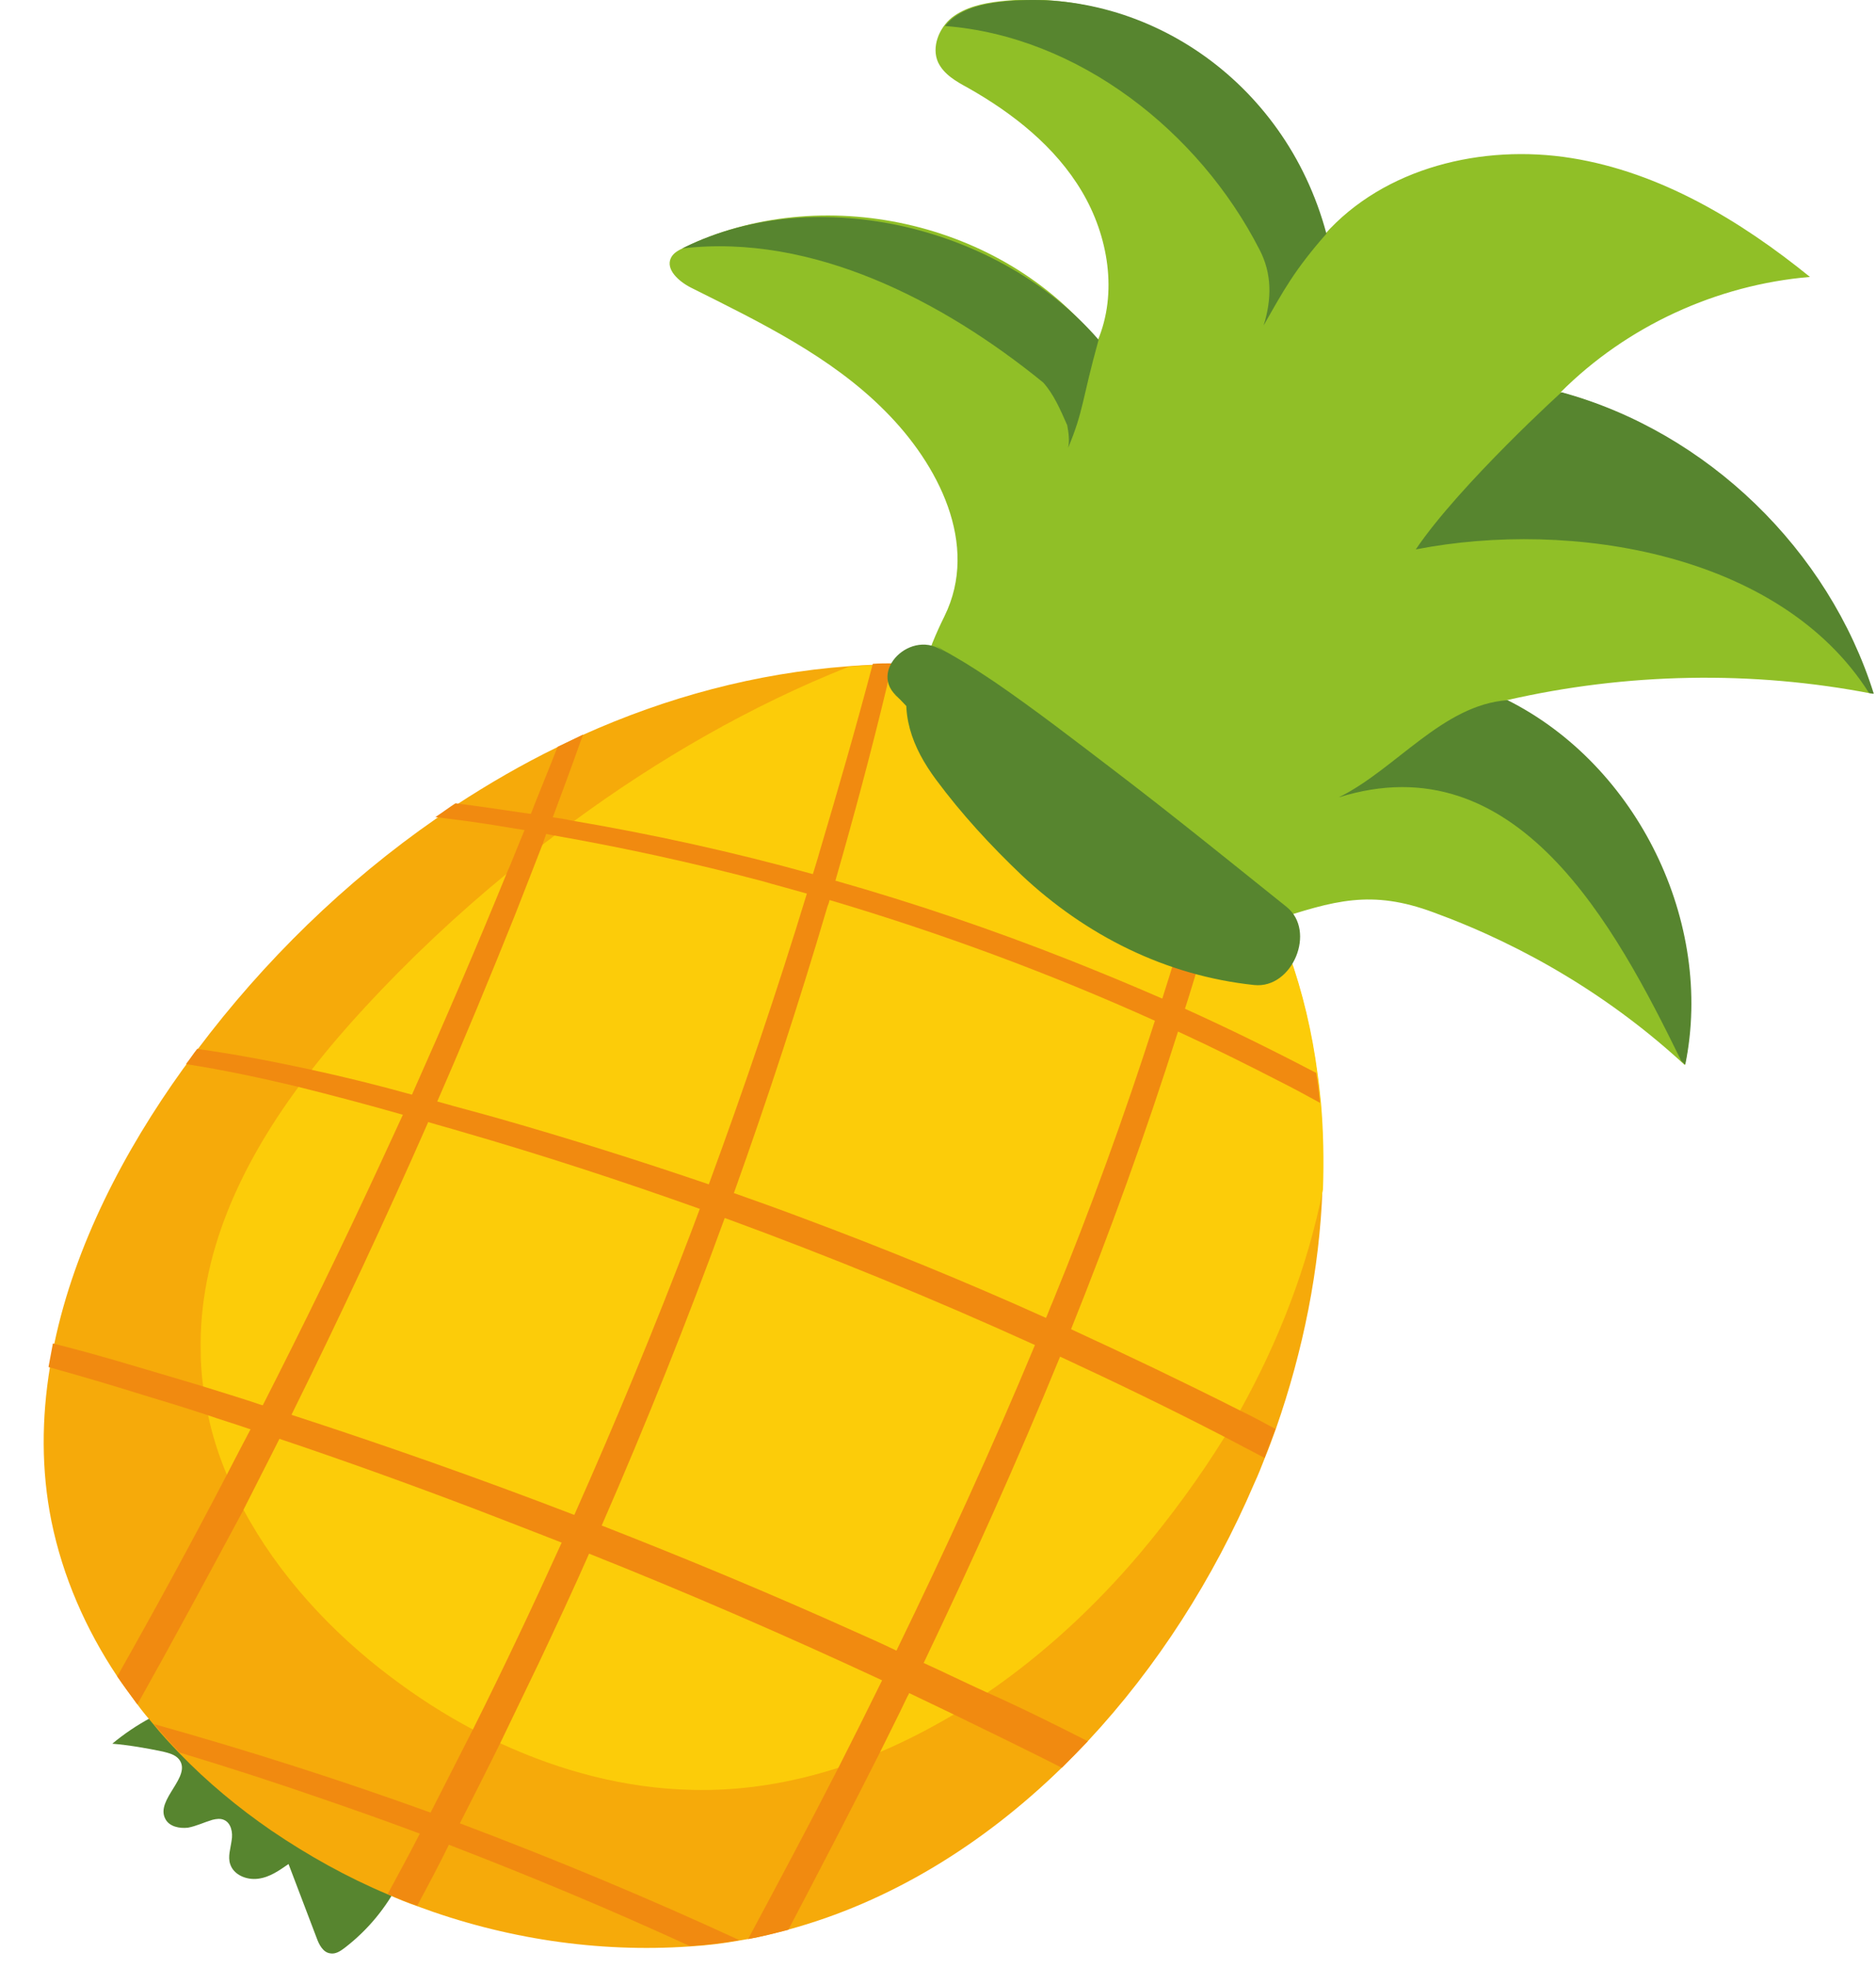 <svg width="41" height="43" viewBox="0 0 41 43" fill="none" xmlns="http://www.w3.org/2000/svg">
<path d="M4.214 37.145C3.57 37.349 2.969 37.671 2.454 38.1C2.83 38.132 3.195 38.196 3.56 38.272C3.688 38.304 3.828 38.336 3.914 38.443C4.203 38.819 3.388 39.323 3.613 39.742C3.699 39.913 3.924 39.956 4.107 39.935C4.289 39.902 4.461 39.817 4.643 39.763C4.729 39.742 4.815 39.731 4.89 39.763C5.051 39.827 5.094 40.042 5.062 40.214C5.04 40.385 4.976 40.568 5.03 40.729C5.105 40.965 5.384 41.083 5.641 41.05C5.899 41.018 6.103 40.868 6.306 40.729C6.51 41.265 6.714 41.801 6.918 42.338C6.972 42.488 7.057 42.66 7.218 42.681C7.336 42.703 7.444 42.628 7.53 42.563C8.034 42.177 8.442 41.684 8.731 41.115C8.882 40.825 8.978 40.428 8.731 40.203L4.214 37.145Z" fill="#57852F"/>
<path d="M23.774 38.045C23.592 38.238 23.399 38.431 23.206 38.624C21.478 40.309 19.439 41.564 17.218 42.165C16.929 42.24 16.639 42.315 16.339 42.369C16.274 42.38 16.221 42.39 16.156 42.401C15.802 42.465 15.437 42.508 15.073 42.53C13.055 42.669 11.017 42.358 9.118 41.65C8.903 41.575 8.688 41.489 8.474 41.392C7.583 41.017 6.736 40.545 5.931 39.998C5.212 39.504 4.525 38.935 3.914 38.302C3.721 38.099 3.527 37.895 3.356 37.68C3.238 37.541 3.109 37.39 3.002 37.24C2.852 37.036 2.701 36.832 2.562 36.629C1.875 35.599 1.371 34.45 1.124 33.238C0.899 32.122 0.909 30.985 1.092 29.869C1.124 29.697 1.156 29.526 1.188 29.354C1.639 27.208 2.712 25.148 4 23.356L4.064 23.27C4.15 23.163 4.225 23.045 4.311 22.938C5.77 20.995 7.54 19.268 9.536 17.884C9.686 17.787 9.826 17.68 9.976 17.584C10.684 17.122 11.425 16.693 12.176 16.328C12.358 16.242 12.551 16.146 12.733 16.06C14.568 15.234 16.521 14.708 18.538 14.558C18.635 14.547 18.742 14.547 18.839 14.536C18.914 14.536 19 14.526 19.075 14.526C19.214 14.515 19.364 14.515 19.504 14.515C22.551 14.483 24.751 15.405 26.564 17.863C26.693 18.034 26.822 18.217 26.939 18.399C26.95 18.41 26.95 18.42 26.961 18.42C27.959 19.933 28.549 21.65 28.785 23.453C28.817 23.667 28.839 23.882 28.86 24.096C28.914 24.719 28.924 25.341 28.903 25.974C28.839 27.723 28.485 29.504 27.884 31.221C27.809 31.425 27.733 31.639 27.648 31.843C27.573 32.036 27.497 32.229 27.412 32.412C26.521 34.493 25.287 36.425 23.774 38.045Z" fill="#F6AA0A"/>
<path d="M24.901 33.957C23.946 35.084 22.83 36.125 21.596 36.972C21.349 37.144 21.103 37.294 20.856 37.455C20.33 37.766 19.794 38.045 19.236 38.281C18.935 38.41 18.635 38.517 18.324 38.625C17.294 38.957 16.21 39.14 15.105 39.108C13.667 39.075 12.261 38.7 10.952 38.099C10.748 38.002 10.545 37.906 10.351 37.798C9.718 37.466 9.107 37.069 8.538 36.64C7.24 35.663 6.081 34.408 5.319 32.981C5.191 32.734 5.073 32.487 4.965 32.241C4.783 31.811 4.643 31.372 4.547 30.921C4.504 30.717 4.461 30.502 4.439 30.288C4.407 30.041 4.386 29.784 4.386 29.526C4.343 27.423 5.255 25.47 6.521 23.753C6.607 23.625 6.703 23.507 6.8 23.389C7.176 22.906 7.573 22.444 7.98 22.005C8.924 20.985 9.965 19.998 11.092 19.075C11.349 18.861 11.607 18.657 11.864 18.453C11.94 18.389 12.025 18.335 12.101 18.271C12.24 18.163 12.379 18.056 12.519 17.959C14.386 16.586 16.435 15.406 18.549 14.569C18.645 14.558 18.753 14.558 18.849 14.547C18.924 14.547 19.01 14.537 19.085 14.537C19.225 14.526 19.375 14.526 19.515 14.526C22.562 14.494 24.761 15.416 26.575 17.874C26.703 18.045 26.832 18.228 26.95 18.41C26.961 18.421 26.961 18.431 26.972 18.431C27.97 19.944 28.56 21.661 28.796 23.464C28.828 23.678 28.849 23.893 28.871 24.108C28.924 24.73 28.935 25.352 28.914 25.985C28.581 27.67 27.948 29.301 27.101 30.824C26.993 31.017 26.886 31.2 26.768 31.393C26.21 32.294 25.577 33.153 24.901 33.957Z" fill="#FCCC09"/>
<path d="M28.849 24.097C28.571 23.947 28.302 23.797 28.023 23.657C27.272 23.271 26.521 22.896 25.749 22.541C25.577 22.466 25.405 22.381 25.244 22.305C22.938 21.265 20.555 20.385 18.131 19.666C17.97 19.612 17.809 19.569 17.637 19.526C17.305 19.43 16.972 19.344 16.639 19.247C15.137 18.851 13.614 18.518 12.079 18.25C12.025 18.239 11.972 18.228 11.918 18.218C11.757 18.185 11.596 18.164 11.435 18.132C11.146 18.089 10.856 18.035 10.556 17.992C10.212 17.939 9.869 17.896 9.515 17.853C9.665 17.756 9.804 17.649 9.955 17.552C10.47 17.617 10.974 17.692 11.478 17.767C11.511 17.767 11.543 17.778 11.564 17.778C11.725 17.799 11.886 17.831 12.047 17.853C12.197 17.874 12.347 17.896 12.487 17.928C14.257 18.228 16.017 18.614 17.755 19.097C17.916 19.14 18.077 19.183 18.238 19.237C19.976 19.73 21.682 20.31 23.367 20.975C24.043 21.243 24.719 21.522 25.384 21.812C25.555 21.887 25.727 21.962 25.888 22.037C26.864 22.477 27.82 22.949 28.764 23.443C28.807 23.668 28.828 23.883 28.849 24.097Z" fill="#F18A10"/>
<path d="M27.637 31.855C27.347 31.705 27.047 31.544 26.757 31.393C25.577 30.782 24.375 30.202 23.173 29.645C23.044 29.591 22.927 29.526 22.798 29.473C22.733 29.441 22.68 29.419 22.615 29.387C20.394 28.378 18.141 27.456 15.856 26.619C15.673 26.554 15.491 26.49 15.298 26.415C13.581 25.803 11.843 25.235 10.094 24.73C9.847 24.655 9.6 24.591 9.354 24.516C9.171 24.462 8.978 24.408 8.796 24.355C8.045 24.14 7.272 23.936 6.499 23.743C5.695 23.55 4.879 23.378 4.064 23.25C4.15 23.142 4.225 23.024 4.311 22.917C4.429 22.939 4.547 22.949 4.665 22.971C5.373 23.078 6.081 23.217 6.778 23.368C7.519 23.529 8.259 23.711 8.989 23.915C9.171 23.968 9.364 24.011 9.547 24.065C9.997 24.194 10.459 24.312 10.909 24.441C12.454 24.881 13.978 25.363 15.491 25.878C15.673 25.943 15.856 26.007 16.049 26.072C16.532 26.243 17.015 26.415 17.497 26.597C19.311 27.273 21.102 28.003 22.862 28.797C23.044 28.883 23.227 28.958 23.409 29.044C24.643 29.612 25.877 30.202 27.09 30.814C27.358 30.943 27.615 31.082 27.873 31.222C27.798 31.436 27.712 31.64 27.637 31.855Z" fill="#F18A10"/>
<path d="M23.774 38.046C23.592 38.239 23.399 38.432 23.206 38.625C22.422 38.228 21.628 37.842 20.834 37.456C20.502 37.295 20.18 37.144 19.847 36.983C19.654 36.887 19.45 36.801 19.257 36.705C17.154 35.728 15.03 34.805 12.873 33.947C12.669 33.861 12.465 33.786 12.261 33.7C11.628 33.453 10.995 33.207 10.351 32.96C8.935 32.423 7.508 31.908 6.07 31.426C5.866 31.35 5.652 31.286 5.448 31.222C5.137 31.114 4.815 31.018 4.504 30.91C4.053 30.76 3.592 30.621 3.13 30.481C2.444 30.267 1.757 30.063 1.06 29.87C1.092 29.698 1.124 29.526 1.156 29.355C2.111 29.591 3.045 29.881 3.957 30.149C4.096 30.192 4.246 30.235 4.386 30.277C4.826 30.417 5.266 30.546 5.705 30.696C5.909 30.76 6.124 30.825 6.328 30.9C8.409 31.576 10.48 32.305 12.519 33.089C12.723 33.164 12.927 33.239 13.13 33.325C14.997 34.054 16.854 34.827 18.688 35.653C18.978 35.782 19.268 35.91 19.557 36.05C19.751 36.136 19.954 36.232 20.148 36.318C20.62 36.533 21.081 36.758 21.553 36.973C22.326 37.316 23.055 37.681 23.774 38.046Z" fill="#F18A10"/>
<path d="M16.156 42.391C15.802 42.456 15.437 42.499 15.072 42.52C13.345 41.726 11.596 40.996 9.815 40.31C9.6 40.224 9.386 40.149 9.171 40.063C8.484 39.806 7.787 39.559 7.1 39.323C6.049 38.958 4.987 38.614 3.924 38.293C3.731 38.089 3.538 37.885 3.366 37.67C3.377 37.67 3.388 37.681 3.399 37.681C5.427 38.25 7.444 38.894 9.429 39.612C9.643 39.688 9.858 39.773 10.072 39.848C12.122 40.621 14.16 41.469 16.156 42.391Z" fill="#F18A10"/>
<path d="M17.229 42.166C16.939 42.241 16.65 42.316 16.349 42.37C17.015 41.126 17.68 39.881 18.323 38.626C18.645 37.992 18.967 37.349 19.278 36.716C19.386 36.49 19.493 36.276 19.6 36.05C20.663 33.861 21.682 31.64 22.615 29.398C22.701 29.205 22.776 29.012 22.851 28.819C22.905 28.701 22.948 28.572 23.002 28.454C23.828 26.437 24.568 24.398 25.233 22.327C25.287 22.166 25.341 22.005 25.394 21.844C25.813 20.535 26.199 19.216 26.553 17.885C26.682 18.057 26.811 18.239 26.929 18.422C26.639 19.548 26.328 20.664 25.984 21.769C25.952 21.866 25.92 21.973 25.888 22.07C25.834 22.231 25.781 22.402 25.738 22.563C25.04 24.763 24.257 26.93 23.399 29.065C23.323 29.259 23.238 29.462 23.163 29.655C22.24 31.909 21.242 34.13 20.19 36.329C20.083 36.555 19.976 36.78 19.869 36.995C19.858 37.027 19.836 37.059 19.826 37.08C19.633 37.488 19.429 37.885 19.235 38.282C18.581 39.58 17.905 40.879 17.229 42.166Z" fill="#F18A10"/>
<path d="M9.118 41.64C8.903 41.565 8.688 41.479 8.474 41.383C8.71 40.943 8.946 40.514 9.171 40.074C9.246 39.923 9.332 39.773 9.407 39.612C9.719 39.001 10.03 38.389 10.341 37.778C11.017 36.426 11.661 35.063 12.283 33.69C12.38 33.486 12.465 33.282 12.562 33.078C13.463 31.05 14.311 29.001 15.105 26.919C15.169 26.747 15.233 26.576 15.298 26.404C15.362 26.233 15.427 26.061 15.491 25.878C16.264 23.775 16.983 21.662 17.637 19.516C17.68 19.376 17.723 19.237 17.766 19.097C17.809 18.947 17.862 18.797 17.905 18.636C18.313 17.262 18.71 15.889 19.075 14.505C19.214 14.494 19.364 14.494 19.504 14.494C19.461 14.655 19.418 14.816 19.386 14.988C19.043 16.415 18.667 17.82 18.259 19.237C18.216 19.376 18.173 19.516 18.131 19.666C18.12 19.709 18.109 19.752 18.088 19.795C17.465 21.908 16.779 24.001 16.038 26.072C15.974 26.243 15.909 26.426 15.845 26.597C15.019 28.861 14.128 31.093 13.163 33.303C13.077 33.507 12.98 33.722 12.884 33.926C12.53 34.73 12.154 35.535 11.779 36.329C11.5 36.908 11.221 37.488 10.942 38.067C10.652 38.657 10.352 39.248 10.051 39.838C9.976 39.988 9.89 40.149 9.815 40.299C9.59 40.76 9.354 41.2 9.118 41.64Z" fill="#F18A10"/>
<path d="M3.002 37.241C2.851 37.037 2.701 36.833 2.562 36.629C3.388 35.17 4.182 33.711 4.954 32.23C5.126 31.898 5.298 31.565 5.48 31.222C5.566 31.05 5.663 30.868 5.748 30.696C6.628 28.968 7.476 27.23 8.291 25.471C8.463 25.095 8.635 24.73 8.806 24.355C8.871 24.215 8.935 24.065 9 23.926C9.718 22.316 10.416 20.696 11.081 19.065C11.102 19.011 11.124 18.968 11.146 18.915C11.253 18.657 11.349 18.411 11.457 18.153C11.499 18.035 11.553 17.917 11.596 17.799C11.789 17.305 11.993 16.812 12.186 16.318C12.369 16.233 12.562 16.136 12.744 16.05C12.723 16.104 12.701 16.168 12.68 16.222C12.487 16.769 12.283 17.316 12.079 17.863C12.036 17.981 11.993 18.099 11.94 18.217C11.918 18.282 11.886 18.357 11.864 18.432C11.661 18.958 11.457 19.473 11.253 19.998C10.706 21.361 10.148 22.713 9.557 24.065C9.493 24.215 9.429 24.355 9.364 24.505C8.42 26.651 7.422 28.786 6.382 30.889C6.296 31.072 6.199 31.243 6.113 31.426C5.856 31.941 5.588 32.456 5.33 32.971C5.319 32.981 5.319 32.992 5.309 33.014C4.547 34.43 3.785 35.846 3.002 37.241Z" fill="#F18A10"/>
<path d="M31.328 19.935C29.965 19.43 29.16 19.677 27.809 20.117C26.457 20.568 25.598 19.86 24.354 19.248C23.227 18.69 22.186 18.229 21.242 17.37C19.804 16.061 19.879 15.01 20.641 13.465C21.414 11.898 20.502 10.139 19.343 8.98C18.163 7.789 16.607 7.038 15.105 6.287C14.847 6.158 14.536 5.89 14.665 5.632C14.719 5.525 14.826 5.471 14.933 5.418C17.937 3.948 21.907 4.827 23.989 7.445C24.429 6.405 24.225 5.16 23.645 4.184C23.066 3.207 22.143 2.478 21.156 1.92C20.899 1.78 20.631 1.63 20.502 1.362C20.352 1.029 20.523 0.611 20.802 0.385C21.092 0.16 21.467 0.074 21.832 0.031C25.008 -0.344 28.281 1.995 28.946 5.128C30.255 3.658 32.401 3.143 34.343 3.454C36.285 3.765 38.034 4.817 39.557 6.051C37.519 6.222 35.555 7.124 34.107 8.572C37.283 9.441 39.944 12.016 40.931 15.16C38.291 14.645 35.545 14.699 32.927 15.3C35.77 16.727 37.444 20.16 36.822 23.272C35.244 21.812 33.356 20.675 31.328 19.935Z" fill="#90BF27"/>
<path d="M30.942 12.005C34.343 11.34 38.914 12.091 40.845 15.138C40.877 15.149 40.909 15.149 40.952 15.159C39.965 12.016 37.315 9.441 34.128 8.571C34.236 8.464 31.896 10.589 30.942 12.005Z" fill="#57852F"/>
<path d="M27.53 5.461C27.798 5.976 27.798 6.533 27.616 7.113C28.055 6.34 28.291 5.9 28.989 5.106C28.077 1.705 24.933 -0.323 21.854 0.042C21.489 0.085 21.113 0.171 20.824 0.396C20.759 0.45 20.706 0.503 20.652 0.568C23.57 0.793 26.21 2.875 27.53 5.461Z" fill="#57852F"/>
<path d="M22.798 8.357C23.023 8.604 23.173 8.947 23.324 9.291C23.356 9.462 23.377 9.623 23.345 9.784C23.688 8.958 23.635 8.776 24.01 7.424C21.886 4.967 17.873 3.969 14.954 5.407C14.944 5.417 14.933 5.417 14.912 5.428C17.755 5.095 20.609 6.576 22.798 8.357Z" fill="#57852F"/>
<path d="M32.948 15.299C31.532 15.396 30.502 16.812 29.257 17.423C33.152 16.2 35.298 20.224 36.746 23.185C36.779 23.207 36.8 23.239 36.832 23.26C37.465 20.16 35.791 16.726 32.948 15.299Z" fill="#57852F"/>
<path d="M19.901 14.689C19.643 15.569 19.933 16.33 20.459 17.038C21.017 17.79 21.65 18.476 22.326 19.12C23.731 20.44 25.48 21.32 27.412 21.523C28.248 21.609 28.774 20.343 28.12 19.817C26.875 18.82 25.631 17.811 24.364 16.845C23.506 16.191 22.648 15.526 21.757 14.914C21.467 14.721 21.178 14.528 20.877 14.356C20.791 14.303 20.706 14.259 20.609 14.206C20.427 14.099 20.148 13.863 20.641 14.249C19.933 13.691 18.924 14.689 19.643 15.247C19.375 15.032 19.622 15.225 19.708 15.322C19.772 15.386 19.837 15.461 19.901 15.526C20.137 15.772 20.384 16.009 20.62 16.244C21.392 16.985 22.251 17.65 23.077 18.337C24.268 19.324 25.491 20.268 26.714 21.223C26.95 20.654 27.186 20.086 27.422 19.517C25.974 19.378 24.74 18.616 23.56 17.811C22.948 17.393 22.39 16.899 21.822 16.416C21.285 15.966 20.534 15.386 20.373 14.689C20.319 14.442 19.965 14.463 19.901 14.689Z" fill="#57852F"/>
</svg>
